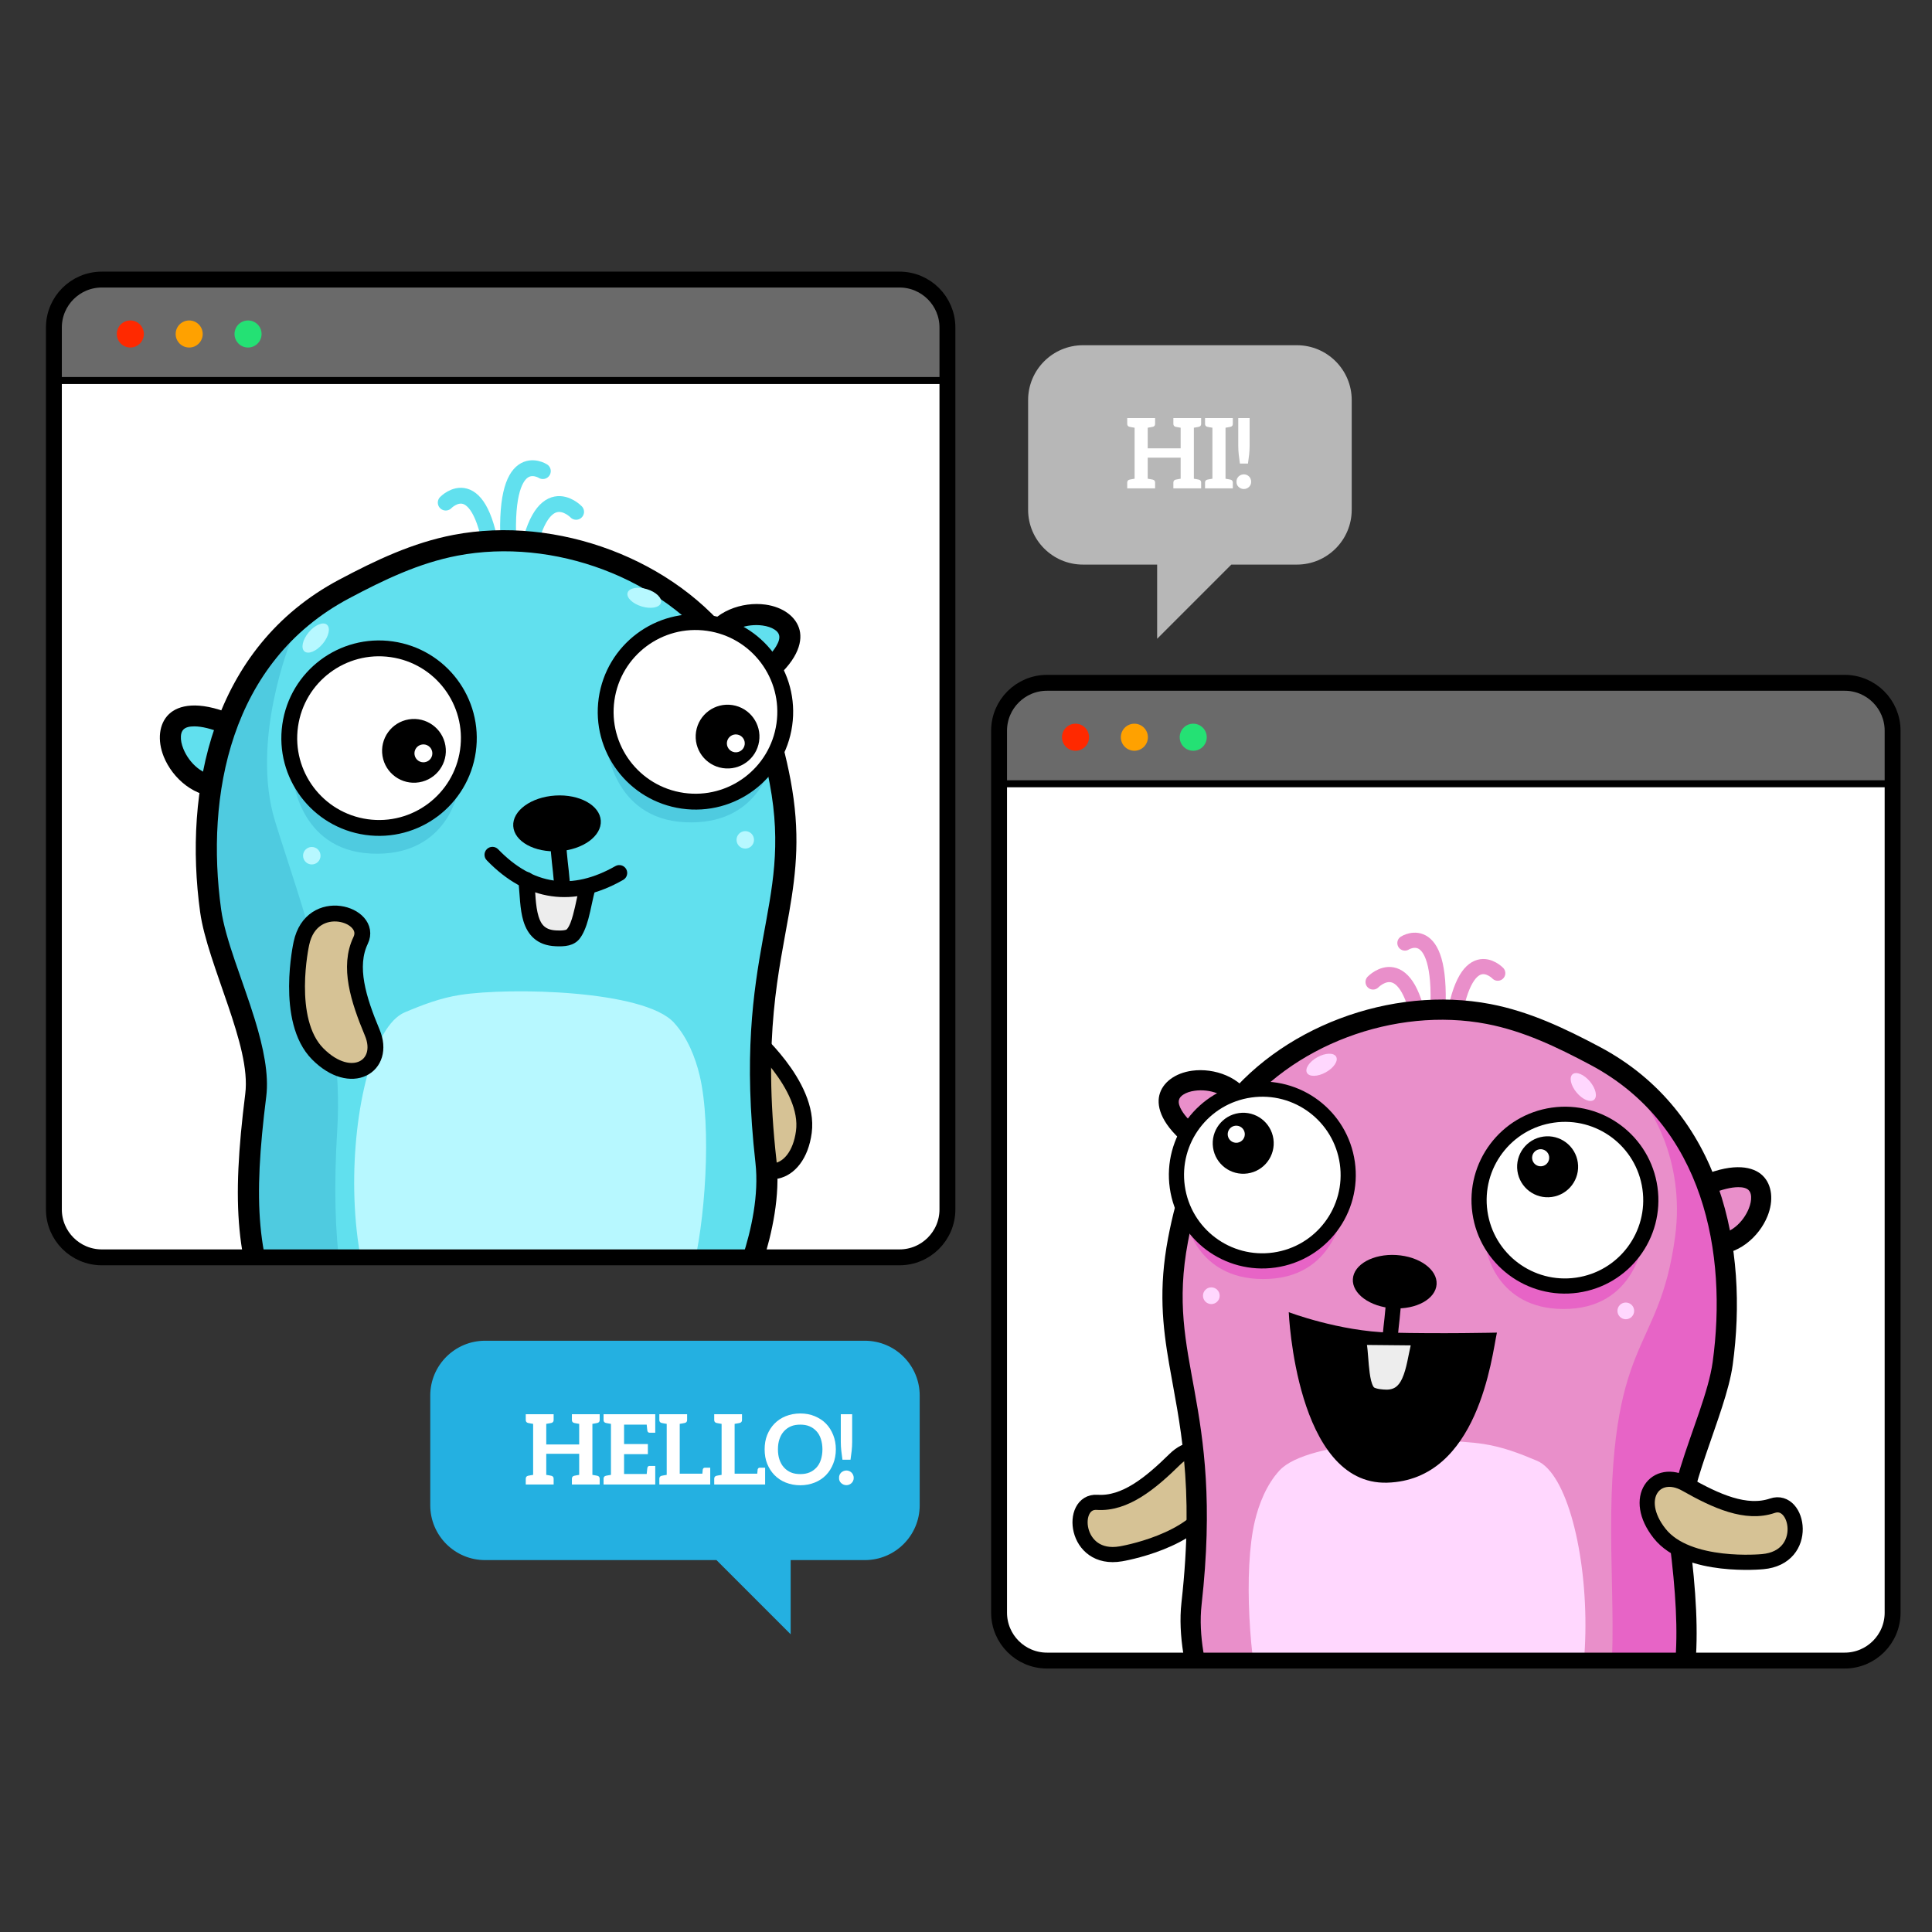 <?xml version="1.0" encoding="UTF-8" standalone="no"?>
<!DOCTYPE svg PUBLIC "-//W3C//DTD SVG 1.1//EN" "http://www.w3.org/Graphics/SVG/1.1/DTD/svg11.dtd">
<svg width="100%" height="100%" viewBox="0 0 600 600" version="1.1" xmlns="http://www.w3.org/2000/svg" xmlns:xlink="http://www.w3.org/1999/xlink" xml:space="preserve" xmlns:serif="http://www.serif.com/" style="fill-rule:evenodd;clip-rule:evenodd;stroke-linecap:round;stroke-linejoin:round;stroke-miterlimit:1.5;">
    <rect x="0" y="0" width="600" height="600" fill="#333333" stroke="none"/>
    <g transform="matrix(1,0,0,1,-2279.74,-913.473)">
        <g id="_12" serif:id="12" transform="matrix(1,0,0,1,2279.74,913.473)">
            <rect x="0" y="0" width="600" height="600" style="fill:none;"/>
            <g transform="matrix(0.296,0,0,0.296,-1812.08,-886.262)">
                <g transform="matrix(1,0,0,1,-521.218,-1055.97)">
                    <path d="M7637.14,4393.72C7637.14,4365.96 7614.6,4343.43 7586.85,4343.43L6749.94,4343.43C6722.18,4343.43 6699.65,4365.96 6699.65,4393.72L6699.65,5319C6699.65,5346.76 6722.18,5369.29 6749.94,5369.29L7586.85,5369.29C7614.6,5369.29 7637.14,5346.76 7637.14,5319L7637.14,4393.72Z" style="fill:white;"/>
                    <clipPath id="_clip1">
                        <path d="M7637.14,4393.72C7637.14,4365.96 7614.6,4343.43 7586.85,4343.43L6749.94,4343.43C6722.18,4343.43 6699.65,4365.96 6699.65,4393.72L6699.65,5319C6699.65,5346.76 6722.18,5369.29 6749.94,5369.29L7586.85,5369.29C7614.6,5369.29 7637.14,5346.76 7637.14,5319L7637.14,4393.72Z"/>
                    </clipPath>
                    <g clip-path="url(#_clip1)">
                        <g transform="matrix(1,0,0,0.881,0,514.393)">
                            <rect x="6635.53" y="4320.9" width="1086.52" height="145.562" style="fill:rgb(106,106,106);stroke:black;stroke-width:8.33px;"/>
                        </g>
                        <g transform="matrix(1.331,0,0,1.331,-8108.87,-716.125)">
                            <g transform="matrix(-0.328,0,0,0.328,12031,4003.15)">
                                <path d="M2279.67,511.904C2283.15,491.051 2325.81,459.166 2343.54,451.945C2559.26,364.088 2483.64,611.456 2358.06,601.659" style="fill:rgb(97,224,238);"/>
                                <path d="M2254.64,507.733C2256.29,497.868 2262.51,485.893 2272.55,474.417C2290.08,454.38 2319.33,434.411 2333.97,428.447C2413.02,396.254 2460.14,407.089 2483.09,429.061C2507.27,452.211 2511.34,492.019 2495.5,531.292C2474.55,583.219 2420.19,631.956 2356.09,626.955C2342.13,625.866 2331.68,613.647 2332.76,599.686C2333.86,585.725 2346.07,575.275 2360.03,576.364C2401.43,579.593 2434.92,545.837 2448.44,512.309C2452.65,501.87 2454.95,491.361 2454.33,481.873C2453.91,475.587 2452.26,469.796 2448,465.718C2442.47,460.424 2433.69,458.355 2421.88,458.41C2404.22,458.492 2381.6,463.842 2353.11,475.444C2344.35,479.012 2328.41,490.188 2316.27,502.031C2312.59,505.624 2309.26,509.272 2306.77,512.845C2305.92,514.071 2304.88,515.003 2304.7,516.075C2302.4,529.888 2289.31,539.234 2275.5,536.931C2261.69,534.629 2252.34,521.546 2254.64,507.733Z"/>
                            </g>
                            <g transform="matrix(0.24,0.576,-0.576,0.24,11358.9,2643.24)">
                                <path d="M2787.51,613.28C2787.51,613.28 2876.01,567.95 2927.82,598.17C2979.63,628.39 2964.52,678.037 2919.19,671.562C2873.86,665.086 2830.68,662.927 2802.62,686.672C2774.56,710.416 2731.39,641.342 2787.51,613.28Z" style="fill:rgb(214,194,149);stroke:black;stroke-width:20.03px;"/>
                            </g>
                            <g transform="matrix(-0.942,0,0,0.942,14436.3,3155.91)">
                                <path d="M3077.27,879.49C3077.27,879.49 3108.11,847.368 3119.67,925.745" style="fill:none;stroke:rgb(97,224,238);stroke-width:13.26px;"/>
                            </g>
                            <g transform="matrix(0.942,0,0,0.942,8535.95,3148.64)">
                                <path d="M3077.27,879.49C3077.27,879.49 3106.83,848.653 3117.1,929.6" style="fill:none;stroke:rgb(97,224,238);stroke-width:13.26px;"/>
                            </g>
                            <g transform="matrix(-0.697,0.193,0.193,0.697,13486.4,2745.37)">
                                <path d="M3077.27,879.49C3077.27,879.49 3113.14,839.637 3136.24,954.162" style="fill:none;stroke:rgb(97,224,238);stroke-width:17.28px;"/>
                            </g>
                            <g transform="matrix(-0.314,-0.539,-0.539,0.314,12816.8,6009.97)">
                                <path d="M2787.51,613.28C2787.51,613.28 2876.01,567.95 2927.82,598.17C2979.63,628.39 2964.52,678.037 2919.19,671.562C2873.86,665.086 2830.68,662.927 2802.62,686.672C2774.56,710.416 2731.39,641.342 2787.51,613.28Z" style="fill:rgb(214,194,149);stroke:black;stroke-width:20.03px;"/>
                            </g>
                            <g transform="matrix(0.052,-0.622,-0.622,-0.052,11565.7,6472.75)">
                                <path d="M2787.51,613.28C2787.51,613.28 2876.01,567.95 2927.82,598.17C2979.63,628.39 2964.52,678.037 2919.19,671.562C2873.86,665.086 2830.68,662.927 2802.62,686.672C2774.56,710.416 2731.39,641.342 2787.51,613.28Z" style="fill:rgb(214,194,149);stroke:black;stroke-width:20.03px;"/>
                            </g>
                            <g transform="matrix(0.164,-0.284,-0.284,-0.164,11428.5,4853.5)">
                                <path d="M2301.37,493.302C2304.85,472.448 2326.32,460.207 2344.05,452.986C2559.76,365.129 2483.64,611.456 2358.06,601.659" style="fill:rgb(97,224,238);"/>
                                <path d="M2276.35,489.13C2281.28,459.546 2309.32,439.732 2334.48,429.488C2413.51,397.3 2460.58,408.035 2483.45,429.843C2507.62,452.888 2511.64,492.594 2495.66,531.779C2474.59,583.427 2420.17,631.954 2356.09,626.955C2342.13,625.866 2331.68,613.647 2332.76,599.686C2333.86,585.725 2346.07,575.275 2360.03,576.364C2401.45,579.594 2435.06,545.996 2448.67,512.616C2452.89,502.259 2455.22,491.836 2454.62,482.428C2454.23,476.255 2452.62,470.566 2448.43,466.569C2442.93,461.323 2434.18,459.31 2422.41,459.388C2404.75,459.505 2382.12,464.875 2353.62,476.485C2346.94,479.203 2339.48,482.712 2333.45,487.657C2330.21,490.312 2327.1,493.26 2326.4,497.473C2324.1,511.286 2311.02,520.631 2297.2,518.329C2283.39,516.027 2274.05,502.943 2276.35,489.13Z"/>
                            </g>
                            <g transform="matrix(-0.486,-5.94787e-17,5.94787e-17,-0.486,12440.4,4931.37)">
                                <path d="M1602.28,658.224C1602.28,658.224 1537.63,785.329 1549.85,894.354C1588.09,1235.66 1487.62,1302.63 1526.9,1510.82C1540.54,1583.11 1566.32,1665.45 1610.23,1725.3C1706.72,1856.83 1892.19,1925.15 2053.51,1894.26C2118.1,1881.89 2176.43,1853.93 2234.15,1823.26C2434.98,1716.58 2476.71,1491.41 2450.61,1301.63C2439.06,1217.62 2366.83,1086.68 2377.39,1002.44C2399.42,826.82 2393.26,731.764 2338.43,618.483C2291.7,521.934 2109.83,449.196 1911,469.87C1877.12,473.393 1674.41,508.918 1602.28,658.224Z" style="fill:rgb(97,224,238);"/>
                                <clipPath id="_clip2">
                                    <path d="M1602.28,658.224C1602.28,658.224 1537.63,785.329 1549.85,894.354C1588.09,1235.66 1487.62,1302.63 1526.9,1510.82C1540.54,1583.11 1566.32,1665.45 1610.23,1725.3C1706.72,1856.83 1892.19,1925.15 2053.51,1894.26C2118.1,1881.89 2176.43,1853.93 2234.15,1823.26C2434.98,1716.58 2476.71,1491.41 2450.61,1301.63C2439.06,1217.62 2366.83,1086.68 2377.39,1002.44C2399.42,826.82 2393.26,731.764 2338.43,618.483C2291.7,521.934 2109.83,449.196 1911,469.87C1877.12,473.393 1674.41,508.918 1602.28,658.224Z"/>
                                </clipPath>
                                <g clip-path="url(#_clip2)">
                                    <g transform="matrix(1.582,-1.93747e-16,-1.93747e-16,-1.582,-849.364,3866.96)">
                                        <path d="M2003.37,1344.04C2003.37,1344.04 2045.52,1446.83 2019.82,1530.09C1994.12,1613.34 1948.89,1729.5 1956.09,1845.65C1963.28,1961.8 1950.95,2036.84 1925.25,2069.73C1873.36,2136.16 1732.01,2145.79 1696.03,2135.51C1660.05,2125.24 1837.88,2172.52 1939.64,2131.4C2041.4,2090.29 2055.79,1917.6 2042.43,1809.67C2029.07,1701.74 2115.41,1670.91 2086.63,1484.86C2040.38,1375.9 2039.35,1382.07 2003.37,1344.04Z" style="fill:rgb(79,203,224);"/>
                                    </g>
                                    <g transform="matrix(1.582,-1.93747e-16,-1.93747e-16,-1.582,-822.199,3866.96)">
                                        <path d="M1816.44,1503.57C1816.44,1503.57 1829.07,1566.72 1904.33,1563.04C1979.59,1559.36 1984.85,1482.52 1984.85,1482.52L1816.44,1503.57Z" style="fill:rgb(79,203,224);"/>
                                    </g>
                                    <g transform="matrix(1.582,-1.93747e-16,-1.93747e-16,-1.582,-1331.45,3917.75)">
                                        <path d="M1816.44,1503.57C1816.44,1503.57 1829.07,1566.72 1904.33,1563.04C1979.59,1559.36 1984.85,1482.52 1984.85,1482.52L1816.44,1503.57Z" style="fill:rgb(79,203,224);"/>
                                    </g>
                                </g>
                                <path d="M1586.99,650.445C1586.99,650.445 1520.08,782.804 1532.79,896.265C1555.47,1098.63 1528.7,1203.39 1512.12,1299.26C1500.6,1365.83 1493.87,1428.29 1510.04,1514C1524.13,1588.68 1551.04,1673.63 1596.39,1735.45C1696.62,1872.06 1889.18,1943.2 2056.74,1911.11C2123.03,1898.42 2182.96,1869.89 2242.2,1838.42C2450,1728.03 2494.61,1495.65 2467.61,1299.29C2461.71,1256.42 2440.52,1201.51 2421.96,1146.63C2404.69,1095.56 2389.4,1044.58 2394.42,1004.57C2417,824.531 2410.08,727.143 2353.87,611.008C2333.8,569.529 2290.97,531.601 2232.58,503.089C2148.59,462.087 2032.07,440.031 1909.22,452.804C1888.16,454.995 1804.06,469.05 1724.03,513.433C1669.65,543.59 1617.31,587.666 1586.83,650.76L1586.99,650.445ZM1617.57,666.003C1617.63,665.898 1617.68,665.793 1617.73,665.687C1644.95,609.336 1692.1,570.378 1740.67,543.443C1815.07,502.187 1893.19,488.973 1912.77,486.936C2028.53,474.9 2138.39,495.292 2217.52,533.927C2267.87,558.507 2305.68,590.198 2322.98,625.959C2376.43,736.386 2381.84,829.108 2360.37,1000.3C2355.89,1036.04 2364.99,1079.76 2378.87,1124.99C2398.22,1188.03 2426.78,1254.29 2433.61,1303.97C2458.81,1487.17 2419.97,1705.12 2226.1,1808.11C2169.9,1837.97 2113.18,1865.37 2050.28,1877.41C1895.19,1907.11 1716.83,1841.6 1624.06,1715.15C1581.6,1657.28 1556.95,1577.55 1543.76,1507.64C1524.6,1406.05 1539.82,1338.93 1554.87,1255.56C1570.51,1168.94 1586.28,1065.46 1566.9,892.444C1555.18,787.854 1617.57,666.003 1617.57,666.003Z"/>
                            </g>
                            <g transform="matrix(-0.244,-2.99168e-17,2.3886e-17,-0.195,11977,4754.25)">
                                <path d="M1949.25,437.086C1546.42,524.992 1450.76,759.917 1427.56,867.142C1383.84,1069.12 1362.66,1460.63 1401.94,1668.83C1415.58,1741.12 1441.36,1823.46 1485.27,1883.31C1581.76,2014.84 2013.3,2026.28 2174.62,1995.39C2239.21,1983.02 2297.53,1955.05 2355.26,1924.39C2556.09,1817.7 2625.17,583.75 2244.02,463.384C2142.23,431.238 2013.17,423.135 1949.25,437.086Z" style="fill:rgb(183,248,255);"/>
                            </g>
                            <g transform="matrix(-0.486,0,0,0.486,12520.9,3859.47)">
                                <circle cx="1749.06" cy="789.086" r="14.17" style="fill:rgb(183,248,255);"/>
                            </g>
                            <g transform="matrix(-0.486,0,0,0.486,12179.2,3871.97)">
                                <circle cx="1749.06" cy="789.086" r="14.17" style="fill:rgb(183,248,255);"/>
                            </g>
                            <g transform="matrix(-0.768,0,0,0.768,13636.7,3025.04)">
                                <g transform="matrix(0.624,-0.099,0.11,0.694,1402.01,1222.31)">
                                    <path d="M1960.41,874.118C1963.57,893.086 1961.3,928.116 1971.79,944.361C1976.87,952.237 1989.75,953.613 1998.14,954.513C2046.33,959.682 2049.89,915.114 2060.81,876.97" style="fill:rgb(237,237,237);"/>
                                    <path d="M1973.14,872.404C1975.05,883.896 1975.02,901.226 1976.95,916.796C1978.01,925.277 1979.46,933.191 1982.92,938.553C1983.88,940.041 1985.87,940.511 1987.72,941.055C1991.78,942.248 1996.19,942.652 1999.66,943.024C2008.19,943.939 2014.8,942.965 2019.96,940.1C2025.24,937.163 2028.88,932.45 2031.88,926.912C2039.83,912.268 2043.11,892.382 2048.35,874.086C2050.12,867.902 2057.14,864.174 2064.02,865.766C2070.9,867.358 2075.05,873.671 2073.28,879.855C2067.59,899.702 2063.63,921.171 2055.02,937.056C2049.74,946.782 2042.77,954.625 2033.49,959.783C2024.08,965.013 2012.18,967.671 1996.61,966.001C1990.52,965.348 1982.52,964.337 1975.73,961.696C1969.43,959.242 1964.09,955.48 1960.66,950.17C1955.73,942.534 1952.87,931.443 1951.37,919.364C1949.48,904.097 1949.56,887.102 1947.68,875.833C1946.63,869.518 1951.48,863.622 1958.5,862.676C1965.53,861.73 1972.09,866.088 1973.14,872.404Z"/>
                                </g>
                                <g transform="matrix(0.676,0.042,-0.048,0.782,1960.61,968.001)">
                                    <ellipse cx="1221.96" cy="702.82" rx="66.462" ry="36.543"/>
                                </g>
                                <g transform="matrix(0.622,0.114,-0.114,0.622,2092.68,1002.77)">
                                    <path d="M1204.43,720.734C1208.02,742.26 1208.2,763.523 1210.51,785.082C1211.27,792.144 1206.15,798.492 1199.09,799.249C1192.03,800.006 1185.68,794.888 1184.92,787.826C1182.67,766.767 1182.55,745.991 1179.05,724.966C1177.88,717.96 1182.62,711.324 1189.63,710.157C1196.63,708.989 1203.27,713.729 1204.43,720.734Z"/>
                                </g>
                                <g transform="matrix(0.631,0.034,-0.034,0.631,2025.37,1092.08)">
                                    <path d="M1099.36,765.984C1135.39,783.999 1169.33,790.165 1200.93,783.887C1232.53,777.608 1261.58,758.928 1288.04,728.399C1292.69,723.032 1300.82,722.452 1306.19,727.104C1311.56,731.756 1312.14,739.89 1307.49,745.256C1276.75,780.716 1242.65,801.838 1205.94,809.13C1169.24,816.423 1129.7,809.929 1087.85,789.004C1081.5,785.828 1078.92,778.092 1082.09,771.739C1085.27,765.387 1093.01,762.808 1099.36,765.984Z"/>
                                </g>
                                <g transform="matrix(0.734,-0.223,0.223,0.734,569.292,1743.65)">
                                    <ellipse cx="2765.83" cy="286.812" rx="23.313" ry="12.088" style="fill:rgb(183,248,255);"/>
                                </g>
                                <g transform="matrix(0.494,0.588,-0.588,0.494,1802.93,-389.275)">
                                    <ellipse cx="2765.83" cy="286.812" rx="23.313" ry="12.088" style="fill:rgb(183,248,255);"/>
                                </g>
                                <g transform="matrix(1.19,-0.169,0.169,1.19,1245.06,999.679)">
                                    <circle cx="1071.81" cy="534.398" r="76.669" style="fill:white;stroke:black;stroke-width:13.54px;"/>
                                </g>
                                <g transform="matrix(1.19,-0.169,0.169,1.19,1569.81,1026.66)">
                                    <circle cx="1071.81" cy="534.398" r="76.669" style="fill:white;stroke:black;stroke-width:13.54px;"/>
                                </g>
                                <g transform="matrix(-0.44,-2.856,2.856,-0.44,1508.85,4699.32)">
                                    <circle cx="1044.8" cy="535.269" r="11.326"/>
                                </g>
                                <g transform="matrix(0.469,-2.851,2.851,0.469,883.679,4222.17)">
                                    <circle cx="1044.8" cy="535.269" r="11.326"/>
                                </g>
                                <g transform="matrix(-0.123,-0.801,0.801,-0.123,2645.09,3502.5)">
                                    <circle cx="2472.68" cy="285.194" r="11.336" style="fill:white;"/>
                                </g>
                                <g transform="matrix(0.132,-0.8,0.8,0.132,2335.51,3437.56)">
                                    <circle cx="2472.68" cy="285.194" r="11.336" style="fill:white;"/>
                                </g>
                            </g>
                            <g transform="matrix(0.157,0.604,0.604,-0.157,10512.9,2737.23)">
                                <path d="M2787.51,613.28C2787.51,613.28 2876.01,567.95 2927.82,598.17C2979.63,628.39 2964.52,678.037 2919.19,671.562C2873.86,665.086 2830.68,662.927 2802.62,686.672C2774.56,710.416 2731.39,641.342 2787.51,613.28Z" style="fill:rgb(214,194,149);stroke:black;stroke-width:20.03px;"/>
                            </g>
                        </g>
                    </g>
                    <path d="M7637.14,4393.72C7637.14,4365.96 7614.6,4343.43 7586.85,4343.43L6749.94,4343.43C6722.18,4343.43 6699.65,4365.96 6699.65,4393.72L6699.65,5319C6699.65,5346.76 6722.18,5369.29 6749.94,5369.29L7586.85,5369.29C7614.6,5369.29 7637.14,5346.76 7637.14,5319L7637.14,4393.72Z" style="fill:none;stroke:black;stroke-width:16.67px;"/>
                </g>
                <g transform="matrix(1,0,0,1,470.45,-632.908)">
                    <path d="M7637.14,4393.72C7637.14,4365.96 7614.6,4343.43 7586.85,4343.43L6749.94,4343.43C6722.18,4343.43 6699.65,4365.96 6699.65,4393.72L6699.65,5319C6699.65,5346.76 6722.18,5369.29 6749.94,5369.29L7586.85,5369.29C7614.6,5369.29 7637.14,5346.76 7637.14,5319L7637.14,4393.72Z" style="fill:white;"/>
                    <clipPath id="_clip3">
                        <path d="M7637.14,4393.72C7637.14,4365.96 7614.6,4343.43 7586.85,4343.43L6749.94,4343.43C6722.18,4343.43 6699.65,4365.96 6699.65,4393.72L6699.65,5319C6699.65,5346.76 6722.18,5369.29 6749.94,5369.29L7586.85,5369.29C7614.6,5369.29 7637.14,5346.76 7637.14,5319L7637.14,4393.72Z"/>
                    </clipPath>
                    <g clip-path="url(#_clip3)">
                        <g transform="matrix(1,0,0,0.881,0,514.393)">
                            <rect x="6635.53" y="4320.9" width="1086.52" height="145.562" style="fill:rgb(106,106,106);stroke:black;stroke-width:8.33px;"/>
                        </g>
                        <g transform="matrix(1.273,0,0,1.273,-7431.8,-1622.86)">
                            <g transform="matrix(0.502,-0.37,-0.37,-0.502,10028.9,6743.92)">
                                <path d="M2787.51,613.28C2787.51,613.28 2876.01,567.95 2927.82,598.17C2979.63,628.39 2964.52,678.037 2919.19,671.562C2873.86,665.086 2830.68,662.927 2802.62,686.672C2774.56,710.416 2731.39,641.342 2787.51,613.28Z" style="fill:rgb(214,194,149);stroke:black;stroke-width:20.03px;"/>
                            </g>
                            <g transform="matrix(0.942,0,0,0.942,8510.36,4104.89)">
                                <path d="M3077.27,879.49C3077.27,879.49 3108.11,847.368 3119.67,925.745" style="fill:none;stroke:rgb(233,143,202);stroke-width:13.26px;"/>
                            </g>
                            <g transform="matrix(-0.942,0,0,0.942,14410.7,4097.63)">
                                <path d="M3077.27,879.49C3077.27,879.49 3106.83,848.653 3117.1,929.6" style="fill:none;stroke:rgb(233,143,202);stroke-width:13.26px;"/>
                            </g>
                            <g transform="matrix(0.697,0.193,-0.193,0.697,9460.27,3694.35)">
                                <path d="M3077.27,879.49C3077.27,879.49 3113.14,839.637 3136.24,954.162" style="fill:none;stroke:rgb(233,143,202);stroke-width:17.28px;"/>
                            </g>
                            <g transform="matrix(0.314,-0.539,0.539,0.314,10129.9,6958.96)">
                                <path d="M2787.51,613.28C2787.51,613.28 2876.01,567.95 2927.82,598.17C2979.63,628.39 2964.52,678.037 2919.19,671.562C2873.86,665.086 2830.68,662.927 2802.62,686.672C2774.56,710.416 2731.39,641.342 2787.51,613.28Z" style="fill:rgb(214,194,149);stroke:black;stroke-width:20.03px;"/>
                            </g>
                            <g transform="matrix(-0.052,-0.622,0.622,-0.052,11381,7421.74)">
                                <path d="M2787.51,613.28C2787.51,613.28 2876.01,567.95 2927.82,598.17C2979.63,628.39 2964.52,678.037 2919.19,671.562C2873.86,665.086 2830.68,662.927 2802.62,686.672C2774.56,710.416 2731.39,641.342 2787.51,613.28Z" style="fill:rgb(214,194,149);stroke:black;stroke-width:20.03px;"/>
                            </g>
                            <g transform="matrix(0.328,0,0,0.328,10915.7,4952.13)">
                                <path d="M2279.67,511.904C2283.15,491.051 2325.81,459.166 2343.54,451.945C2559.26,364.088 2483.64,611.456 2358.06,601.659" style="fill:rgb(233,143,202);"/>
                                <path d="M2304.7,516.075C2304.88,515.003 2305.92,514.071 2306.77,512.845C2309.26,509.272 2312.59,505.624 2316.27,502.031C2328.41,490.188 2344.35,479.012 2353.11,475.444C2381.6,463.842 2404.22,458.492 2421.88,458.41C2433.69,458.355 2442.47,460.424 2448,465.718C2452.26,469.796 2453.91,475.587 2454.33,481.873C2454.95,491.361 2452.65,501.87 2448.44,512.309C2434.92,545.837 2401.43,579.593 2360.03,576.364C2346.07,575.275 2333.86,585.725 2332.76,599.686C2331.68,613.647 2342.13,625.866 2356.09,626.955C2420.19,631.956 2474.55,583.219 2495.5,531.292C2511.34,492.019 2507.27,452.211 2483.09,429.061C2460.14,407.089 2413.02,396.254 2333.97,428.447C2319.33,434.411 2290.08,454.38 2272.55,474.417C2262.51,485.893 2256.29,497.868 2254.64,507.733C2252.34,521.546 2261.69,534.629 2275.5,536.931C2289.31,539.234 2302.4,529.888 2304.7,516.075Z"/>
                            </g>
                            <g transform="matrix(-0.164,-0.284,0.284,-0.164,11518.2,5802.49)">
                                <path d="M2301.37,493.302C2304.85,472.448 2326.32,460.207 2344.05,452.986C2559.76,365.129 2483.64,611.456 2358.06,601.659" style="fill:rgb(233,143,202);"/>
                                <path d="M2326.4,497.473C2327.1,493.26 2330.21,490.312 2333.45,487.657C2339.48,482.712 2346.94,479.203 2353.62,476.485C2382.12,464.875 2404.75,459.505 2422.41,459.388C2434.18,459.31 2442.93,461.323 2448.43,466.569C2452.62,470.566 2454.23,476.255 2454.62,482.428C2455.22,491.836 2452.89,502.259 2448.67,512.616C2435.06,545.996 2401.45,579.594 2360.03,576.364C2346.07,575.275 2333.86,585.725 2332.76,599.686C2331.68,613.647 2342.13,625.866 2356.09,626.955C2420.17,631.954 2474.59,583.427 2495.66,531.779C2511.64,492.594 2507.62,452.888 2483.45,429.843C2460.58,408.035 2413.51,397.3 2334.48,429.488C2309.32,439.732 2281.28,459.546 2276.35,489.13C2274.05,502.943 2283.39,516.027 2297.2,518.329C2311.02,520.631 2324.1,511.286 2326.4,497.473Z"/>
                            </g>
                            <g transform="matrix(0.486,-5.94787e-17,-5.94787e-17,-0.486,10506.3,5880.36)">
                                <path d="M1602.28,658.224C1602.28,658.224 1537.63,785.329 1549.85,894.354C1588.09,1235.66 1487.62,1302.63 1526.9,1510.82C1540.54,1583.11 1566.32,1665.45 1610.23,1725.3C1706.72,1856.83 1892.19,1925.15 2053.51,1894.26C2118.1,1881.89 2176.43,1853.93 2234.15,1823.26C2434.98,1716.58 2476.71,1491.41 2450.61,1301.63C2439.06,1217.62 2366.83,1086.68 2377.39,1002.44C2399.42,826.82 2393.26,731.764 2338.43,618.483C2291.7,521.934 2109.83,449.196 1911,469.87C1877.12,473.393 1674.41,508.918 1602.28,658.224Z" style="fill:rgb(233,143,202);"/>
                                <clipPath id="_clip4">
                                    <path d="M1602.28,658.224C1602.28,658.224 1537.63,785.329 1549.85,894.354C1588.09,1235.66 1487.62,1302.63 1526.9,1510.82C1540.54,1583.11 1566.32,1665.45 1610.23,1725.3C1706.72,1856.83 1892.19,1925.15 2053.51,1894.26C2118.1,1881.89 2176.43,1853.93 2234.15,1823.26C2434.98,1716.58 2476.71,1491.41 2450.61,1301.63C2439.06,1217.62 2366.83,1086.68 2377.39,1002.44C2399.42,826.82 2393.26,731.764 2338.43,618.483C2291.7,521.934 2109.83,449.196 1911,469.87C1877.12,473.393 1674.41,508.918 1602.28,658.224Z"/>
                                </clipPath>
                                <g clip-path="url(#_clip4)">
                                    <g transform="matrix(1.582,-1.93747e-16,-1.93747e-16,-1.582,-849.364,3866.96)">
                                        <path d="M2003.37,1344.04C2003.37,1344.04 2046.61,1399.62 2034.91,1485.96C2017.34,1615.67 1962.83,1587.84 1966.54,1821.27C1968.39,1937.63 1975.33,2007.81 1924.09,2077.86C1874.32,2145.89 1732.01,2145.79 1696.03,2135.51C1660.05,2125.24 1837.88,2172.52 1939.64,2131.4C2041.4,2090.29 2055.79,1917.6 2042.43,1809.67C2029.07,1701.74 2115.41,1670.91 2086.63,1484.86C2040.38,1375.9 2039.35,1382.07 2003.37,1344.04Z" style="fill:rgb(231,100,198);"/>
                                    </g>
                                    <g transform="matrix(1.582,-1.93747e-16,-1.93747e-16,-1.582,-822.199,3866.96)">
                                        <path d="M1816.44,1503.57C1816.44,1503.57 1829.07,1566.72 1904.33,1563.04C1979.59,1559.36 1984.85,1482.52 1984.85,1482.52L1816.44,1503.57Z" style="fill:rgb(231,100,198);"/>
                                    </g>
                                    <g transform="matrix(1.582,-1.93747e-16,-1.93747e-16,-1.582,-1331.45,3917.75)">
                                        <path d="M1816.44,1503.57C1816.44,1503.57 1829.07,1566.72 1904.33,1563.04C1979.59,1559.36 1984.85,1482.52 1984.85,1482.52L1816.44,1503.57Z" style="fill:rgb(231,100,198);"/>
                                    </g>
                                </g>
                                <path d="M1586.83,650.76C1617.31,587.666 1669.65,543.59 1724.03,513.433C1804.06,469.05 1888.16,454.995 1909.22,452.804C2032.07,440.031 2148.59,462.087 2232.58,503.089C2290.97,531.601 2333.8,569.529 2353.87,611.008C2410.08,727.143 2417,824.531 2394.42,1004.57C2389.4,1044.58 2404.69,1095.56 2421.96,1146.63C2440.52,1201.51 2461.71,1256.42 2467.61,1299.29C2494.61,1495.65 2450,1728.03 2242.2,1838.42C2182.96,1869.89 2123.03,1898.42 2056.74,1911.11C1889.18,1943.2 1696.62,1872.06 1596.39,1735.45C1551.04,1673.63 1524.13,1588.68 1510.04,1514C1493.87,1428.29 1500.6,1365.83 1512.12,1299.26C1528.7,1203.39 1555.47,1098.63 1532.79,896.265C1520.08,782.804 1586.99,650.445 1586.99,650.445L1586.83,650.76ZM1617.57,666.003C1617.57,666.003 1555.18,787.854 1566.9,892.444C1586.28,1065.46 1570.51,1168.94 1554.87,1255.56C1539.82,1338.93 1524.6,1406.05 1543.76,1507.64C1556.95,1577.55 1581.6,1657.28 1624.06,1715.15C1716.83,1841.6 1895.19,1907.11 2050.28,1877.41C2113.18,1865.37 2169.9,1837.97 2226.1,1808.11C2419.97,1705.12 2458.81,1487.17 2433.61,1303.97C2426.78,1254.29 2398.22,1188.03 2378.87,1124.99C2364.99,1079.76 2355.89,1036.04 2360.37,1000.3C2381.84,829.108 2376.43,736.386 2322.98,625.959C2305.68,590.198 2267.87,558.507 2217.52,533.927C2138.39,495.292 2028.53,474.9 1912.77,486.936C1893.19,488.973 1815.07,502.187 1740.67,543.443C1692.1,570.378 1644.95,609.336 1617.73,665.687L1617.57,666.003Z"/>
                            </g>
                            <g transform="matrix(0.244,-2.99168e-17,-2.3886e-17,-0.195,10969.6,5703.24)">
                                <path d="M2244.02,463.384C1568.86,266.571 1450.76,759.917 1427.56,867.142C1383.84,1069.12 1362.66,1460.63 1401.94,1668.83C1415.58,1741.12 1441.36,1823.46 1485.27,1883.31C1581.76,2014.84 2013.3,2026.28 2174.62,1995.39C2239.21,1983.02 2297.53,1955.05 2355.26,1924.39C2556.09,1817.7 2626.87,574.985 2244.02,463.384Z" style="fill:rgb(255,215,254);"/>
                            </g>
                            <g transform="matrix(0.486,0,0,0.486,10425.8,4808.45)">
                                <circle cx="1749.06" cy="789.086" r="14.17" style="fill:rgb(255,215,254);"/>
                            </g>
                            <g transform="matrix(0.486,0,0,0.486,10767.4,4820.95)">
                                <circle cx="1749.06" cy="789.086" r="14.17" style="fill:rgb(255,215,254);"/>
                            </g>
                            <g transform="matrix(-0.581,-0.228,0.228,-0.581,13210,6402.99)">
                                <path d="M2787.51,613.28C2787.51,613.28 2876.01,567.95 2927.82,598.17C2979.63,628.39 2964.52,678.037 2919.19,671.562C2873.86,665.086 2830.68,662.927 2802.62,686.672C2774.56,710.416 2731.39,641.342 2787.51,613.28Z" style="fill:rgb(214,194,149);stroke:black;stroke-width:20.03px;"/>
                            </g>
                            <g transform="matrix(-1,0,0,1,14072.8,4063.01)">
                                <path d="M2561.58,1159.34C2561.58,1159.34 2607.36,1160.39 2649.46,1159.34C2691.57,1158.29 2733.14,1142.5 2733.14,1142.5C2733.14,1142.5 2727.35,1285.12 2652.1,1283.02C2576.84,1280.91 2565.78,1178.81 2561.58,1159.34Z"/>
                                <g transform="matrix(-0.768,0,0,0.768,4760.04,-87.588)">
                                    <g>
                                        <g transform="matrix(0.632,-0.014,0.016,0.703,1461.9,1049.72)">
                                            <path d="M1960.41,874.118C1963.57,893.086 1961.3,928.116 1971.79,944.361C1976.87,952.237 1989.75,953.613 1998.14,954.513C2046.33,959.682 2049.89,915.114 2060.81,876.97" style="fill:rgb(237,237,237);"/>
                                            <path d="M1947.68,875.833C1949.56,887.102 1949.48,904.097 1951.37,919.364C1952.87,931.443 1955.73,942.534 1960.66,950.17C1964.09,955.48 1969.43,959.242 1975.73,961.696C1982.52,964.337 1990.52,965.348 1996.61,966.001C2012.18,967.671 2024.08,965.013 2033.49,959.783C2042.77,954.625 2049.74,946.782 2055.02,937.056C2063.63,921.171 2067.59,899.702 2073.28,879.855C2075.05,873.671 2070.9,867.358 2064.02,865.766C2057.14,864.174 2050.12,867.902 2048.35,874.086C2043.11,892.382 2039.83,912.268 2031.88,926.912C2028.88,932.45 2025.24,937.163 2019.96,940.1C2014.8,942.965 2008.19,943.939 1999.66,943.024C1996.19,942.652 1991.78,942.248 1987.72,941.055C1985.87,940.511 1983.88,940.041 1982.92,938.553C1979.46,933.191 1978.01,925.277 1976.95,916.796C1975.02,901.226 1975.05,883.896 1973.14,872.404C1972.09,866.088 1965.53,861.73 1958.5,862.676C1951.48,863.622 1946.63,869.518 1947.68,875.833Z"/>
                                        </g>
                                        <g transform="matrix(0.676,0.042,-0.048,0.782,1960.61,968.001)">
                                            <ellipse cx="1221.96" cy="702.82" rx="66.462" ry="36.543"/>
                                        </g>
                                        <g transform="matrix(0.622,0.114,-0.114,0.622,2092.68,1002.77)">
                                            <path d="M1179.05,724.966C1182.55,745.991 1182.67,766.767 1184.92,787.826C1185.68,794.888 1192.03,800.006 1199.09,799.249C1206.15,798.492 1211.27,792.144 1210.51,785.082C1208.2,763.523 1208.02,742.26 1204.43,720.734C1203.27,713.729 1196.63,708.989 1189.63,710.157C1182.62,711.324 1177.88,717.96 1179.05,724.966Z"/>
                                        </g>
                                        <g transform="matrix(0.672,-0.371,0.371,0.672,709.354,2169.56)">
                                            <ellipse cx="2765.83" cy="286.812" rx="23.313" ry="12.088" style="fill:rgb(255,215,254);"/>
                                        </g>
                                        <g transform="matrix(0.494,0.588,-0.588,0.494,1757.59,-407.943)">
                                            <ellipse cx="2765.83" cy="286.812" rx="23.313" ry="12.088" style="fill:rgb(255,215,254);"/>
                                        </g>
                                        <g transform="matrix(1.19,-0.169,0.169,1.19,1245.06,999.679)">
                                            <circle cx="1071.81" cy="534.398" r="76.669" style="fill:white;stroke:black;stroke-width:13.54px;"/>
                                        </g>
                                        <g transform="matrix(2.861,-0.407,0.407,2.861,-616.702,314.229)">
                                            <circle cx="1044.8" cy="535.269" r="11.326"/>
                                        </g>
                                        <g transform="matrix(0.802,-0.114,0.114,0.802,567.253,1463.87)">
                                            <circle cx="2472.68" cy="285.194" r="11.336" style="fill:white;"/>
                                        </g>
                                        <g transform="matrix(1.19,-0.169,0.169,1.19,1569.81,1026.66)">
                                            <circle cx="1071.81" cy="534.398" r="76.669" style="fill:white;stroke:black;stroke-width:13.54px;"/>
                                        </g>
                                        <g transform="matrix(2.861,-0.407,0.407,2.861,-290.037,339.475)">
                                            <circle cx="1044.8" cy="535.269" r="11.326"/>
                                        </g>
                                        <g transform="matrix(0.802,-0.114,0.114,0.802,893.918,1489.11)">
                                            <circle cx="2472.68" cy="285.194" r="11.336" style="fill:white;"/>
                                        </g>
                                    </g>
                                </g>
                            </g>
                        </g>
                    </g>
                    <path d="M7637.14,4393.72C7637.14,4365.96 7614.6,4343.43 7586.85,4343.43L6749.94,4343.43C6722.18,4343.43 6699.65,4365.96 6699.65,4393.72L6699.65,5319C6699.65,5346.76 6722.18,5369.29 6749.94,5369.29L7586.85,5369.29C7614.6,5369.29 7637.14,5346.76 7637.14,5319L7637.14,4393.72Z" style="fill:none;stroke:black;stroke-width:16.67px;"/>
                </g>
                <g transform="matrix(1,0,0,1,-377.27,-1051.23)">
                    <circle cx="6759.41" cy="4395.78" r="14.196" style="fill:rgb(36,225,116);"/>
                </g>
                <g transform="matrix(1,0,0,1,614.398,-628.16)">
                    <circle cx="6759.41" cy="4395.78" r="14.196" style="fill:rgb(36,225,116);"/>
                </g>
                <g transform="matrix(1,0,0,1,-500.776,-1051.23)">
                    <circle cx="6759.41" cy="4395.78" r="14.196" style="fill:rgb(255,41,0);"/>
                </g>
                <g transform="matrix(1,0,0,1,490.892,-628.16)">
                    <circle cx="6759.41" cy="4395.78" r="14.196" style="fill:rgb(255,41,0);"/>
                </g>
                <g transform="matrix(1,0,0,1,-439.023,-1051.23)">
                    <circle cx="6759.41" cy="4395.78" r="14.196" style="fill:rgb(255,161,0);"/>
                </g>
                <g transform="matrix(1,0,0,1,552.645,-628.16)">
                    <circle cx="6759.41" cy="4395.78" r="14.196" style="fill:rgb(255,161,0);"/>
                </g>
                <g transform="matrix(1,0,0,1,-35.199,35.199)">
                    <path d="M7371.15,3551.29L7293.31,3551.29C7261.55,3551.29 7235.77,3525.51 7235.77,3493.76L7235.77,3378.68C7235.77,3346.93 7261.55,3321.14 7293.31,3321.14L7517.75,3321.14C7549.51,3321.14 7575.29,3346.93 7575.29,3378.68L7575.29,3493.76C7575.29,3525.51 7549.51,3551.29 7517.75,3551.29L7448.99,3551.29L7371.15,3629.14L7371.15,3551.29Z" style="fill:rgb(183,183,183);"/>
                </g>
                <g transform="matrix(-1,0,0,1,14322.6,1079.67)">
                    <path d="M7371.15,3551.29L7293.31,3551.29C7261.55,3551.29 7235.77,3525.51 7235.77,3493.76L7235.77,3378.68C7235.77,3346.93 7261.55,3321.14 7293.31,3321.14L7691.75,3321.14C7723.51,3321.14 7749.29,3346.93 7749.29,3378.68L7749.29,3493.76C7749.29,3525.51 7723.51,3551.29 7691.75,3551.29L7448.99,3551.29L7371.15,3629.14L7371.15,3551.29Z" style="fill:rgb(36,176,225);"/>
                </g>
                <g transform="matrix(0.069,0,0,0.069,6993.21,3242.17)">
                    <g transform="matrix(1477.15,0,0,1477.15,4482.74,3830.69)">
                        <path d="M0.756,-0.633C0.773,-0.637 0.781,-0.647 0.781,-0.664L0.781,-0.723L0.495,-0.723L0.495,-0.664C0.495,-0.647 0.503,-0.637 0.52,-0.633C0.521,-0.633 0.523,-0.632 0.526,-0.632C0.529,-0.631 0.534,-0.63 0.541,-0.629C0.548,-0.628 0.558,-0.626 0.57,-0.624L0.57,-0.412L0.231,-0.412L0.231,-0.624C0.243,-0.626 0.254,-0.628 0.261,-0.629C0.268,-0.63 0.273,-0.632 0.276,-0.632C0.279,-0.633 0.281,-0.633 0.282,-0.633C0.299,-0.637 0.307,-0.647 0.307,-0.664L0.307,-0.723L0.02,-0.723L0.02,-0.664C0.02,-0.647 0.028,-0.637 0.045,-0.633C0.046,-0.633 0.048,-0.633 0.051,-0.632C0.054,-0.632 0.059,-0.63 0.066,-0.629C0.073,-0.628 0.084,-0.626 0.096,-0.624L0.096,-0.099C0.084,-0.097 0.073,-0.095 0.066,-0.094C0.059,-0.093 0.054,-0.091 0.051,-0.091C0.048,-0.091 0.046,-0.09 0.045,-0.09C0.028,-0.086 0.02,-0.076 0.02,-0.059L0.02,0L0.307,0L0.307,-0.059C0.307,-0.076 0.299,-0.086 0.282,-0.09C0.281,-0.09 0.279,-0.09 0.276,-0.091C0.273,-0.091 0.268,-0.093 0.261,-0.094C0.254,-0.095 0.243,-0.097 0.231,-0.099L0.231,-0.316L0.57,-0.316L0.57,-0.099C0.558,-0.097 0.548,-0.095 0.541,-0.094C0.534,-0.093 0.529,-0.092 0.526,-0.091C0.523,-0.09 0.521,-0.09 0.52,-0.09C0.503,-0.086 0.495,-0.076 0.495,-0.059L0.495,0L0.781,0L0.781,-0.059C0.781,-0.076 0.773,-0.086 0.756,-0.09C0.755,-0.09 0.753,-0.091 0.75,-0.091C0.747,-0.091 0.742,-0.093 0.735,-0.094C0.728,-0.095 0.718,-0.097 0.706,-0.099L0.706,-0.624C0.718,-0.626 0.728,-0.628 0.735,-0.629C0.742,-0.63 0.747,-0.632 0.75,-0.632C0.753,-0.632 0.755,-0.633 0.756,-0.633Z" style="fill:white;fill-rule:nonzero;"/>
                    </g>
                    <g transform="matrix(1477.15,0,0,1477.15,5665.94,3830.69)">
                        <path d="M0.281,-0.633C0.298,-0.637 0.306,-0.647 0.306,-0.664L0.306,-0.723L0.02,-0.723L0.02,-0.664C0.02,-0.647 0.028,-0.637 0.045,-0.633C0.046,-0.633 0.048,-0.633 0.051,-0.632C0.054,-0.632 0.059,-0.63 0.066,-0.629C0.073,-0.628 0.084,-0.626 0.096,-0.624L0.096,-0.099C0.084,-0.097 0.073,-0.095 0.066,-0.094C0.059,-0.093 0.054,-0.092 0.051,-0.091C0.048,-0.091 0.046,-0.09 0.045,-0.09C0.028,-0.086 0.02,-0.076 0.02,-0.059L0.02,0L0.306,0L0.306,-0.059C0.306,-0.076 0.298,-0.086 0.281,-0.09C0.28,-0.09 0.278,-0.091 0.275,-0.091C0.272,-0.091 0.267,-0.093 0.26,-0.094C0.253,-0.095 0.243,-0.097 0.231,-0.099L0.231,-0.624C0.243,-0.626 0.253,-0.628 0.26,-0.629C0.267,-0.63 0.272,-0.632 0.275,-0.632C0.278,-0.632 0.28,-0.633 0.281,-0.633Z" style="fill:white;fill-rule:nonzero;"/>
                    </g>
                    <g transform="matrix(1477.15,0,0,1477.15,6147.49,3830.69)">
                        <path d="M0.153,-0.723L0.036,-0.723L0.036,-0.437C0.036,-0.407 0.038,-0.377 0.041,-0.348C0.044,-0.319 0.048,-0.288 0.053,-0.255L0.136,-0.255C0.141,-0.288 0.145,-0.319 0.148,-0.348C0.151,-0.377 0.153,-0.407 0.153,-0.437L0.153,-0.723ZM0.018,-0.068C0.018,-0.057 0.019,-0.047 0.023,-0.038C0.027,-0.029 0.032,-0.022 0.039,-0.015C0.046,-0.008 0.055,-0.003 0.064,0.001C0.073,0.005 0.083,0.007 0.094,0.007C0.104,0.007 0.114,0.005 0.123,0.001C0.132,-0.003 0.14,-0.008 0.147,-0.015C0.154,-0.022 0.159,-0.029 0.163,-0.038C0.167,-0.047 0.169,-0.057 0.169,-0.068C0.169,-0.078 0.167,-0.089 0.163,-0.098C0.159,-0.107 0.154,-0.115 0.147,-0.122C0.14,-0.129 0.132,-0.134 0.123,-0.138C0.114,-0.142 0.104,-0.144 0.094,-0.144C0.083,-0.144 0.073,-0.142 0.064,-0.138C0.055,-0.134 0.046,-0.129 0.039,-0.122C0.032,-0.115 0.027,-0.107 0.023,-0.098C0.019,-0.089 0.018,-0.078 0.018,-0.068Z" style="fill:white;fill-rule:nonzero;"/>
                    </g>
                </g>
                <g transform="matrix(0.069,0,0,0.069,6469.18,4287.31)">
                    <g transform="matrix(1477.15,0,0,1477.15,2931.73,3830.69)">
                        <path d="M0.756,-0.633C0.773,-0.637 0.781,-0.647 0.781,-0.664L0.781,-0.723L0.495,-0.723L0.495,-0.664C0.495,-0.647 0.503,-0.637 0.52,-0.633C0.521,-0.633 0.523,-0.632 0.526,-0.632C0.529,-0.631 0.534,-0.63 0.541,-0.629C0.548,-0.628 0.558,-0.626 0.57,-0.624L0.57,-0.412L0.231,-0.412L0.231,-0.624C0.243,-0.626 0.254,-0.628 0.261,-0.629C0.268,-0.63 0.273,-0.632 0.276,-0.632C0.279,-0.633 0.281,-0.633 0.282,-0.633C0.299,-0.637 0.307,-0.647 0.307,-0.664L0.307,-0.723L0.02,-0.723L0.02,-0.664C0.02,-0.647 0.028,-0.637 0.045,-0.633C0.046,-0.633 0.048,-0.633 0.051,-0.632C0.054,-0.632 0.059,-0.63 0.066,-0.629C0.073,-0.628 0.084,-0.626 0.096,-0.624L0.096,-0.099C0.084,-0.097 0.073,-0.095 0.066,-0.094C0.059,-0.093 0.054,-0.091 0.051,-0.091C0.048,-0.091 0.046,-0.09 0.045,-0.09C0.028,-0.086 0.02,-0.076 0.02,-0.059L0.02,0L0.307,0L0.307,-0.059C0.307,-0.076 0.299,-0.086 0.282,-0.09C0.281,-0.09 0.279,-0.09 0.276,-0.091C0.273,-0.091 0.268,-0.093 0.261,-0.094C0.254,-0.095 0.243,-0.097 0.231,-0.099L0.231,-0.316L0.57,-0.316L0.57,-0.099C0.558,-0.097 0.548,-0.095 0.541,-0.094C0.534,-0.093 0.529,-0.092 0.526,-0.091C0.523,-0.09 0.521,-0.09 0.52,-0.09C0.503,-0.086 0.495,-0.076 0.495,-0.059L0.495,0L0.781,0L0.781,-0.059C0.781,-0.076 0.773,-0.086 0.756,-0.09C0.755,-0.09 0.753,-0.091 0.75,-0.091C0.747,-0.091 0.742,-0.093 0.735,-0.094C0.728,-0.095 0.718,-0.097 0.706,-0.099L0.706,-0.624C0.718,-0.626 0.728,-0.628 0.735,-0.629C0.742,-0.63 0.747,-0.632 0.75,-0.632C0.753,-0.632 0.755,-0.633 0.756,-0.633Z" style="fill:white;fill-rule:nonzero;"/>
                    </g>
                    <g transform="matrix(1477.15,0,0,1477.15,4114.93,3830.69)">
                        <path d="M0.552,-0.723L0.02,-0.723L0.02,-0.664C0.02,-0.647 0.028,-0.637 0.045,-0.633C0.046,-0.633 0.048,-0.632 0.051,-0.632C0.054,-0.632 0.059,-0.63 0.066,-0.629C0.073,-0.628 0.084,-0.626 0.096,-0.624L0.096,-0.099C0.084,-0.097 0.073,-0.095 0.066,-0.094C0.059,-0.093 0.054,-0.091 0.051,-0.091C0.048,-0.091 0.046,-0.09 0.045,-0.09C0.028,-0.086 0.02,-0.076 0.02,-0.059L0.02,0L0.552,0L0.552,-0.191L0.494,-0.191C0.481,-0.191 0.474,-0.184 0.471,-0.172C0.47,-0.164 0.467,-0.143 0.464,-0.108L0.231,-0.108L0.231,-0.312L0.476,-0.312L0.476,-0.416L0.231,-0.416L0.231,-0.616L0.464,-0.616C0.467,-0.581 0.47,-0.56 0.471,-0.552C0.474,-0.54 0.481,-0.533 0.494,-0.533L0.552,-0.533L0.552,-0.723Z" style="fill:white;fill-rule:nonzero;"/>
                    </g>
                    <g transform="matrix(1477.15,0,0,1477.15,4962.81,3830.69)">
                        <path d="M0.49,-0.173C0.477,-0.173 0.47,-0.166 0.467,-0.154C0.466,-0.15 0.465,-0.136 0.463,-0.111L0.23,-0.111L0.23,-0.624C0.242,-0.626 0.253,-0.628 0.26,-0.629C0.267,-0.63 0.272,-0.631 0.275,-0.632C0.278,-0.633 0.28,-0.633 0.281,-0.633C0.298,-0.637 0.306,-0.647 0.306,-0.664L0.306,-0.723L0.02,-0.723L0.02,-0.664C0.02,-0.647 0.028,-0.637 0.045,-0.633C0.046,-0.633 0.048,-0.633 0.051,-0.632C0.054,-0.632 0.059,-0.63 0.066,-0.629C0.073,-0.628 0.084,-0.626 0.096,-0.624L0.096,-0.099C0.084,-0.097 0.073,-0.095 0.066,-0.094C0.059,-0.093 0.054,-0.092 0.051,-0.091C0.048,-0.09 0.046,-0.09 0.045,-0.09C0.028,-0.086 0.02,-0.076 0.02,-0.059L0.02,0L0.544,0L0.544,-0.173L0.49,-0.173Z" style="fill:white;fill-rule:nonzero;"/>
                    </g>
                    <g transform="matrix(1477.15,0,0,1477.15,5797.4,3830.69)">
                        <path d="M0.49,-0.173C0.477,-0.173 0.47,-0.166 0.467,-0.154C0.466,-0.15 0.465,-0.136 0.463,-0.111L0.23,-0.111L0.23,-0.624C0.242,-0.626 0.253,-0.628 0.26,-0.629C0.267,-0.63 0.272,-0.631 0.275,-0.632C0.278,-0.633 0.28,-0.633 0.281,-0.633C0.298,-0.637 0.306,-0.647 0.306,-0.664L0.306,-0.723L0.02,-0.723L0.02,-0.664C0.02,-0.647 0.028,-0.637 0.045,-0.633C0.046,-0.633 0.048,-0.633 0.051,-0.632C0.054,-0.632 0.059,-0.63 0.066,-0.629C0.073,-0.628 0.084,-0.626 0.096,-0.624L0.096,-0.099C0.084,-0.097 0.073,-0.095 0.066,-0.094C0.059,-0.093 0.054,-0.092 0.051,-0.091C0.048,-0.09 0.046,-0.09 0.045,-0.09C0.028,-0.086 0.02,-0.076 0.02,-0.059L0.02,0L0.544,0L0.544,-0.173L0.49,-0.173Z" style="fill:white;fill-rule:nonzero;"/>
                    </g>
                    <g transform="matrix(1477.15,0,0,1477.15,6572.91,3830.69)">
                        <path d="M0.747,-0.362C0.747,-0.415 0.738,-0.464 0.72,-0.509C0.702,-0.554 0.678,-0.593 0.646,-0.626C0.614,-0.659 0.575,-0.684 0.53,-0.703C0.485,-0.722 0.436,-0.731 0.381,-0.731C0.326,-0.731 0.276,-0.721 0.231,-0.703C0.186,-0.685 0.147,-0.659 0.115,-0.626C0.083,-0.593 0.058,-0.554 0.04,-0.509C0.022,-0.464 0.014,-0.415 0.014,-0.362C0.014,-0.309 0.022,-0.259 0.04,-0.214C0.058,-0.169 0.083,-0.13 0.115,-0.097C0.147,-0.064 0.186,-0.038 0.231,-0.02C0.276,-0.002 0.326,0.008 0.381,0.008C0.436,0.008 0.485,-0.002 0.53,-0.02C0.575,-0.038 0.614,-0.064 0.646,-0.097C0.678,-0.13 0.702,-0.169 0.72,-0.214C0.738,-0.259 0.747,-0.309 0.747,-0.362ZM0.609,-0.362C0.609,-0.322 0.603,-0.287 0.593,-0.255C0.583,-0.223 0.568,-0.197 0.548,-0.175C0.528,-0.153 0.504,-0.136 0.476,-0.124C0.448,-0.112 0.416,-0.107 0.381,-0.107C0.346,-0.107 0.313,-0.112 0.285,-0.124C0.257,-0.136 0.233,-0.153 0.213,-0.175C0.193,-0.197 0.178,-0.223 0.167,-0.255C0.156,-0.287 0.151,-0.322 0.151,-0.362C0.151,-0.402 0.156,-0.436 0.167,-0.468C0.178,-0.5 0.193,-0.526 0.213,-0.548C0.233,-0.57 0.257,-0.587 0.285,-0.599C0.313,-0.611 0.346,-0.616 0.381,-0.616C0.416,-0.616 0.448,-0.611 0.476,-0.599C0.504,-0.587 0.528,-0.57 0.548,-0.548C0.568,-0.526 0.583,-0.5 0.593,-0.468C0.603,-0.436 0.609,-0.402 0.609,-0.362Z" style="fill:white;fill-rule:nonzero;"/>
                    </g>
                    <g transform="matrix(1477.15,0,0,1477.15,7698.5,3830.69)">
                        <path d="M0.153,-0.723L0.036,-0.723L0.036,-0.437C0.036,-0.407 0.038,-0.377 0.041,-0.348C0.044,-0.319 0.048,-0.288 0.053,-0.255L0.136,-0.255C0.141,-0.288 0.145,-0.319 0.148,-0.348C0.151,-0.377 0.153,-0.407 0.153,-0.437L0.153,-0.723ZM0.018,-0.068C0.018,-0.057 0.019,-0.047 0.023,-0.038C0.027,-0.029 0.032,-0.022 0.039,-0.015C0.046,-0.008 0.055,-0.003 0.064,0.001C0.073,0.005 0.083,0.007 0.094,0.007C0.104,0.007 0.114,0.005 0.123,0.001C0.132,-0.003 0.14,-0.008 0.147,-0.015C0.154,-0.022 0.159,-0.029 0.163,-0.038C0.167,-0.047 0.169,-0.057 0.169,-0.068C0.169,-0.078 0.167,-0.089 0.163,-0.098C0.159,-0.107 0.154,-0.115 0.147,-0.122C0.14,-0.129 0.132,-0.134 0.123,-0.138C0.114,-0.142 0.104,-0.144 0.094,-0.144C0.083,-0.144 0.073,-0.142 0.064,-0.138C0.055,-0.134 0.046,-0.129 0.039,-0.122C0.032,-0.115 0.027,-0.107 0.023,-0.098C0.019,-0.089 0.018,-0.078 0.018,-0.068Z" style="fill:white;fill-rule:nonzero;"/>
                    </g>
                </g>
            </g>
        </g>
    </g>
</svg>
